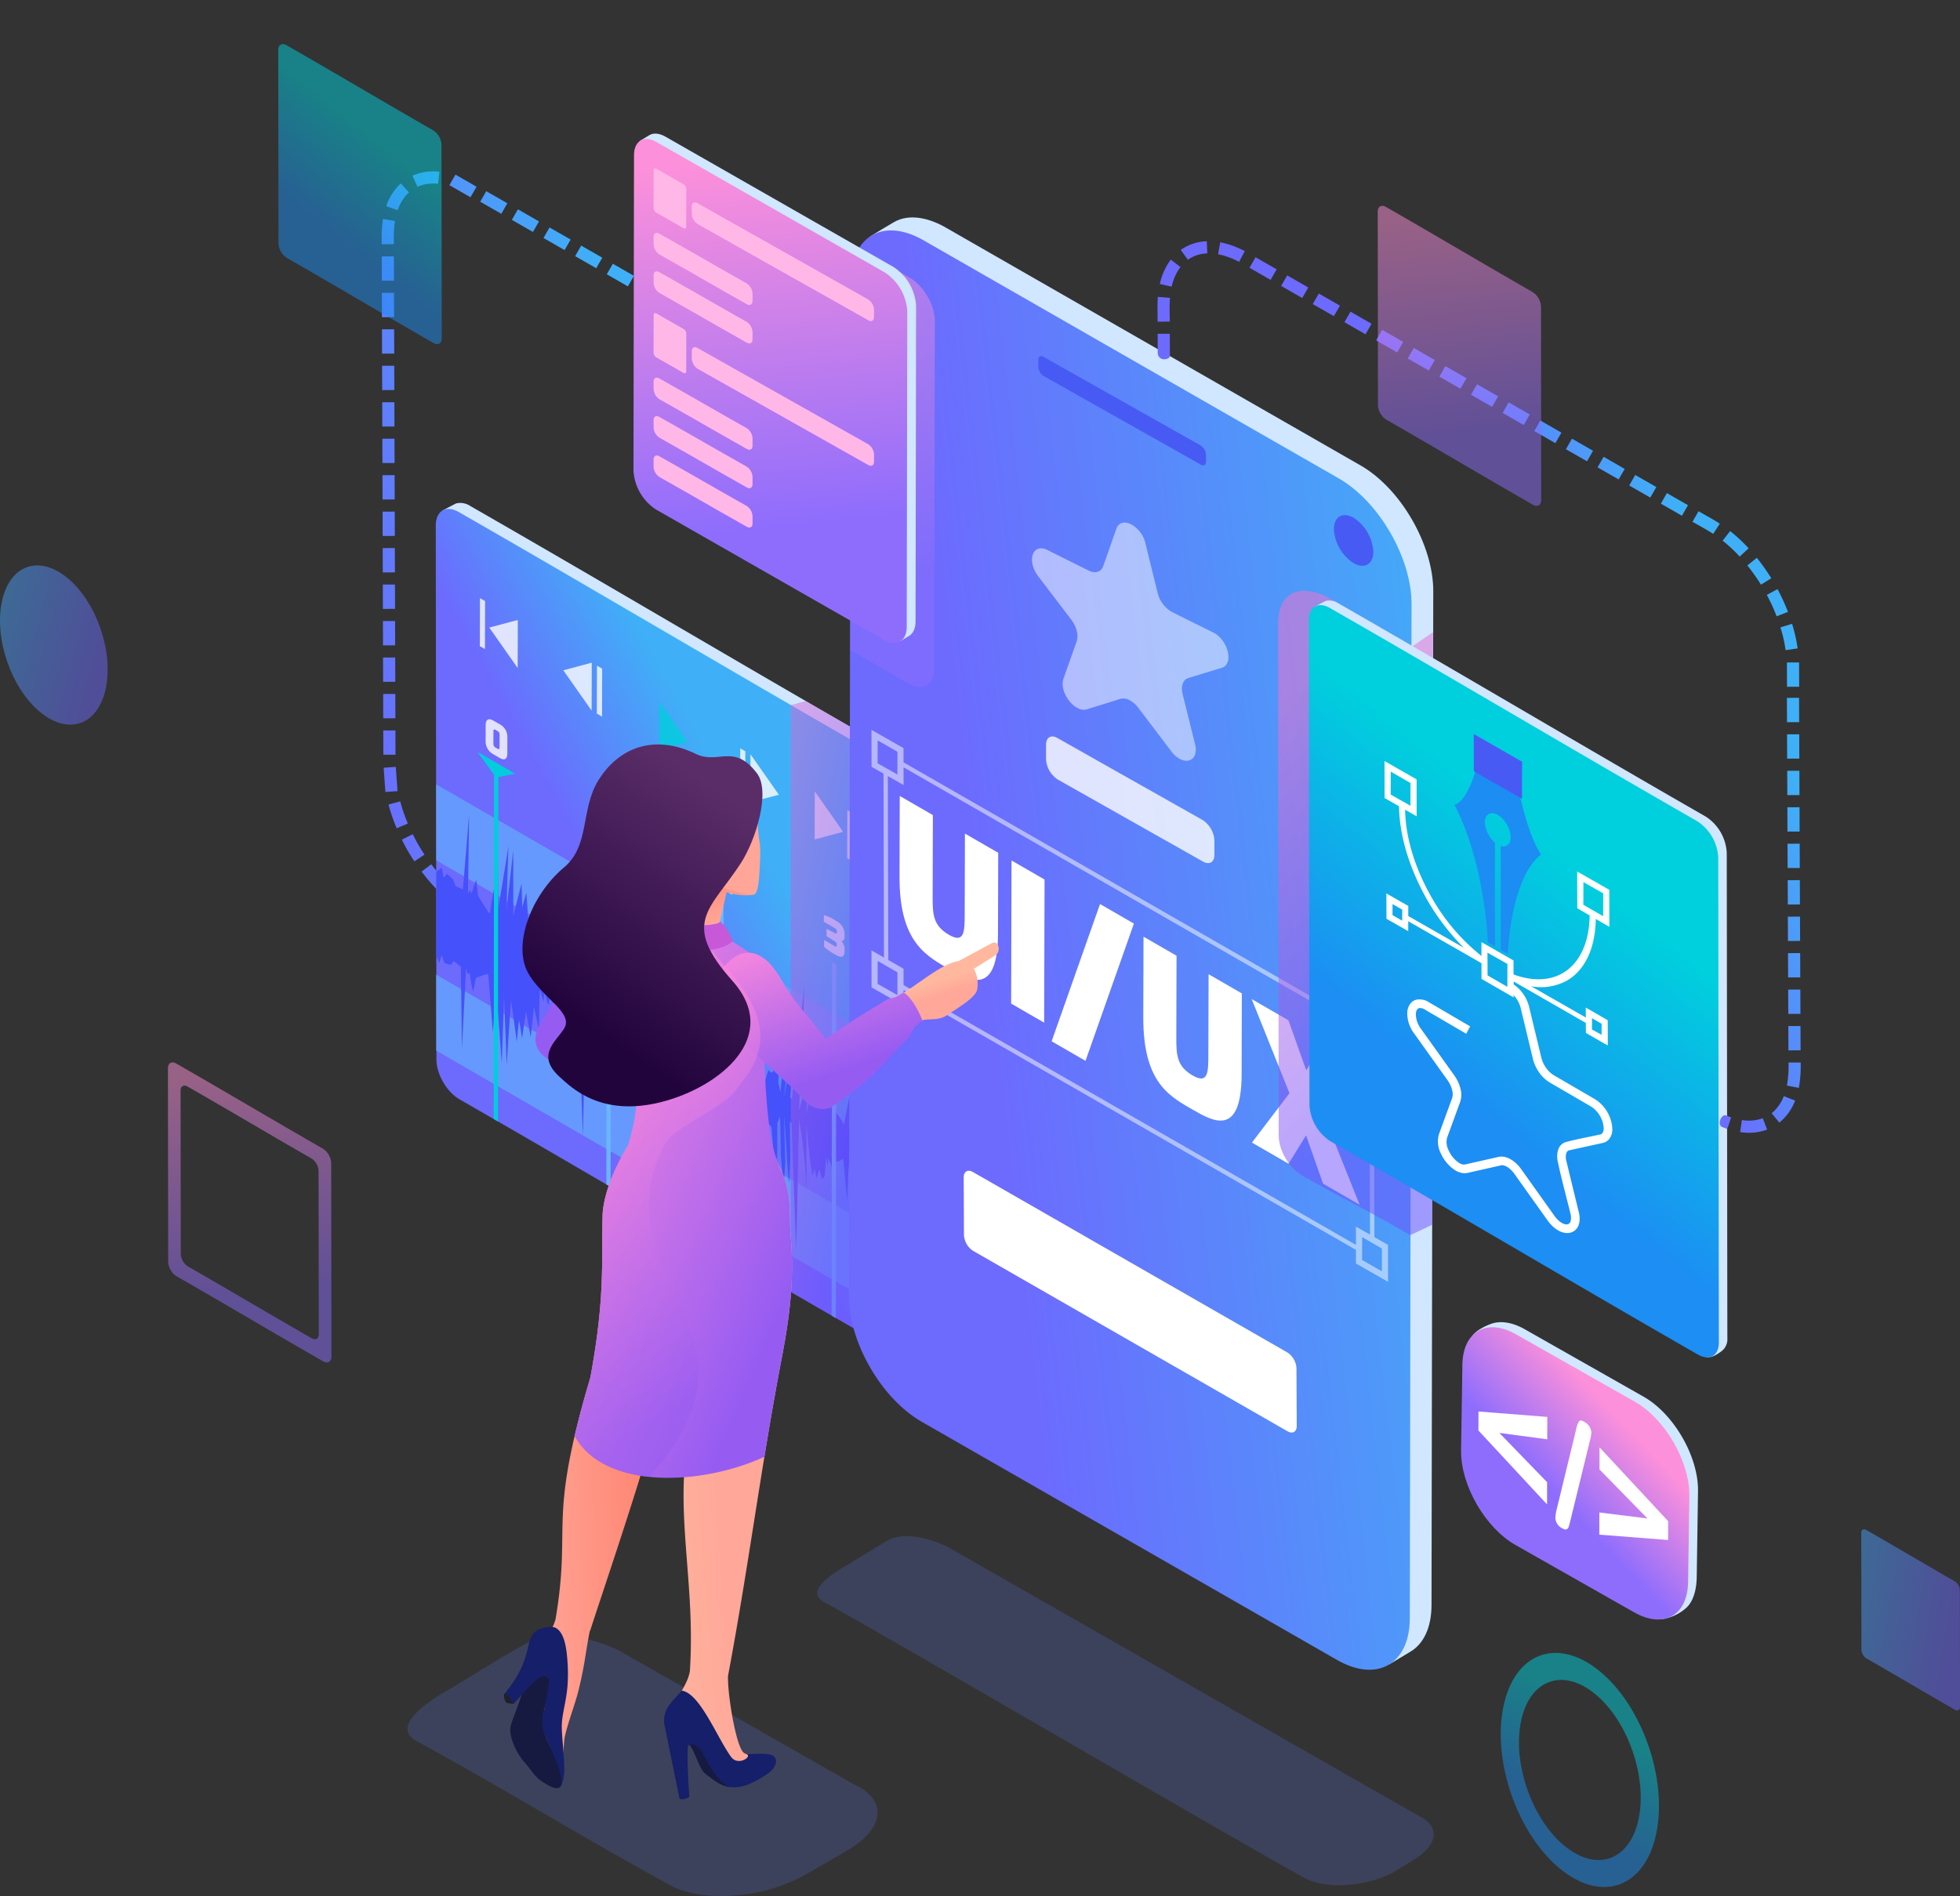 <svg xmlns="http://www.w3.org/2000/svg" xmlns:xlink="http://www.w3.org/1999/xlink" width="669.537" height="647.852" viewBox="0 0 669.537 647.852">
  <rect x="0" y="0" width="669.537" height="647.852" fill="#333333" stroke="none"/>
  <defs>
    <linearGradient id="linear-gradient" x1="-0.162" y1="0.676" x2="0.787" y2="0.205" gradientUnits="objectBoundingBox">
      <stop offset="0" stop-color="#6d6afe"/>
      <stop offset="1" stop-color="#3fb0f7"/>
    </linearGradient>
    <linearGradient id="linear-gradient-2" x1="0.455" y1="0.546" x2="0.654" y2="0.342" xlink:href="#linear-gradient"/>
    <linearGradient id="linear-gradient-3" x1="-0.119" y1="-0.24" x2="0.629" y2="0.689" gradientUnits="objectBoundingBox">
      <stop offset="0" stop-color="#fd70cb"/>
      <stop offset="1" stop-color="#6e4dfd"/>
    </linearGradient>
    <linearGradient id="linear-gradient-4" x1="0.249" y1="0.574" x2="1.129" y2="0.313" xlink:href="#linear-gradient"/>
    <linearGradient id="linear-gradient-5" x1="0.472" y1="0.045" x2="0.513" y2="0.769" gradientUnits="objectBoundingBox">
      <stop offset="0" stop-color="#fd90da"/>
      <stop offset="1" stop-color="#8e6dfd"/>
    </linearGradient>
    <linearGradient id="linear-gradient-6" x1="0.474" y1="0.042" x2="0.515" y2="0.765" xlink:href="#linear-gradient-5"/>
    <linearGradient id="linear-gradient-7" x1="0.66" y1="0.295" x2="0.434" y2="0.584" xlink:href="#linear-gradient-5"/>
    <linearGradient id="linear-gradient-8" x1="0.412" y1="0.088" x2="0.587" y2="0.799" xlink:href="#linear-gradient-3"/>
    <linearGradient id="linear-gradient-9" x1="0.424" y1="0.675" x2="0.578" y2="0.322" gradientUnits="objectBoundingBox">
      <stop offset="0" stop-color="#1c8ef4"/>
      <stop offset="1" stop-color="#00cfdd"/>
    </linearGradient>
    <linearGradient id="linear-gradient-10" x1="0.557" y1="0.466" x2="0.821" y2="0.31" xlink:href="#linear-gradient"/>
    <linearGradient id="linear-gradient-11" x1="0.468" y1="0.493" x2="-0.068" y2="0.569" gradientUnits="objectBoundingBox">
      <stop offset="0" stop-color="#ff8a78"/>
      <stop offset="1" stop-color="#ffa799"/>
    </linearGradient>
    <linearGradient id="linear-gradient-12" x1="-0.149" y1="0.728" x2="0.476" y2="0.494" gradientUnits="objectBoundingBox">
      <stop offset="0" stop-color="#ffb89e"/>
      <stop offset="0.995" stop-color="#ffa799"/>
    </linearGradient>
    <linearGradient id="linear-gradient-13" x1="0.751" y1="0.853" x2="0.05" y2="0.036" gradientUnits="objectBoundingBox">
      <stop offset="0" stop-color="#965cf2"/>
      <stop offset="1" stop-color="#ff8adc"/>
    </linearGradient>
    <linearGradient id="linear-gradient-14" x1="0.288" y1="0.763" x2="0.809" y2="0.475" xlink:href="#linear-gradient-13"/>
    <linearGradient id="linear-gradient-15" x1="0.512" y1="0.43" x2="0.577" y2="0.616" xlink:href="#linear-gradient-12"/>
    <linearGradient id="linear-gradient-16" x1="0.667" y1="0.736" x2="0.297" y2="-0.094" xlink:href="#linear-gradient-13"/>
    <linearGradient id="linear-gradient-17" x1="0.57" y1="0.86" x2="0.422" y2="0.257" xlink:href="#linear-gradient-13"/>
    <linearGradient id="linear-gradient-18" x1="0.505" y1="0.464" x2="0.611" y2="0.799" xlink:href="#linear-gradient-11"/>
    <linearGradient id="linear-gradient-19" x1="0.732" y1="0.132" x2="0.397" y2="0.819" gradientUnits="objectBoundingBox">
      <stop offset="0" stop-color="#5a2d68"/>
      <stop offset="1" stop-color="#22043d"/>
    </linearGradient>
    <linearGradient id="linear-gradient-21" x1="0.896" y1="0.617" x2="-0.347" y2="0.249" xlink:href="#linear-gradient"/>
    <linearGradient id="linear-gradient-22" x1="0.474" y1="0.042" x2="0.515" y2="0.765" xlink:href="#linear-gradient-5"/>
    <linearGradient id="linear-gradient-24" x1="0.474" y1="0.042" x2="0.515" y2="0.765" xlink:href="#linear-gradient-5"/>
    <linearGradient id="linear-gradient-25" x1="0.856" y1="0.639" x2="-0.173" y2="0.237" xlink:href="#linear-gradient"/>
    <linearGradient id="linear-gradient-26" x1="0.422" y1="0.679" x2="0.58" y2="0.316" xlink:href="#linear-gradient-9"/>
  </defs>
  <g id="Group_2505" data-name="Group 2505" transform="translate(-4189.555 -973.596)">
    <g id="Group_2502" data-name="Group 2502" transform="translate(4319.925 1019.256)">
      <path id="Path_11184" data-name="Path 11184" d="M5034.266,2271.182l-161.2-92.069c-5.983-2.734-14.774-5.312-20.642-1.737l-15.014,9.147c-3.021,1.841-12.953,7.947-6.31,11.559,19.543,10.627,144.418,83.589,164.263,94.385,3.753,2.042,9.245,2.78,15.009,2.3,5.738-.477,11.7-2.03,16.254-4.841l6-3.7c4.241-2.615,6.588-5.47,6.813-8.211C5039.658,2275.34,5037.938,2272.859,5034.266,2271.182Z" transform="translate(-4680.073 -1696.416)" fill="#5f7ffb" fill-rule="evenodd" opacity="0.2"/>
      <g id="Group_2494" data-name="Group 2494" transform="translate(0)">
        <path id="Path_11185" data-name="Path 11185" d="M4510.516,1356.42a46.416,46.416,0,0,0,7.055,5.06l2.077-3.6a41.9,41.9,0,0,1-6.423-4.611l-2.708,3.149Zm-16.975-36.949-4.144.3-.591-8.286,4.144-.3.591,8.285Zm27-206.516-2.066,3.6-7.206-4.132,2.067-3.6,7.206,4.133ZM4589.1,1151.9l-.39-.224-2.066,3.6.389.224,2.067-3.6Zm-3.993-2.291-2.066,3.6-7.207-4.133,2.066-3.6,7.207,4.133Zm-10.809-6.2-2.066,3.6-7.207-4.133,2.067-3.6,7.206,4.134Zm-10.81-6.2-2.066,3.6-7.206-4.133,2.066-3.6,7.206,4.133Zm-10.809-6.2-2.066,3.6-7.206-4.133,2.066-3.6,7.206,4.133Zm-10.808-6.2-2.067,3.6-7.206-4.133,2.066-3.6,7.206,4.133Zm-10.808-6.2-2.066,3.6-7.207-4.133,2.067-3.6,7.206,4.133Zm-23.2-10.768-.1-.011a17.493,17.493,0,0,0-9.122,1.363l1.738,3.773a13.454,13.454,0,0,1,7.024-1l.458-4.128Zm-13.2,3.982a18.78,18.78,0,0,0-4.978,7.789l3.923,1.364.151-.411a14.4,14.4,0,0,1,3.7-5.671l-2.8-3.071Zm-6.084,12.153a35.709,35.709,0,0,0-.452,5.6l.01,3.027,4.153-.013-.01-3.015a31.554,31.554,0,0,1,.4-4.923l-4.1-.679Zm-.428,12.783,4.153-.012.028,8.307-4.153.013-.027-8.307Zm.041,12.461,4.153-.013.027,8.307-4.153.013-.027-8.307Zm.041,12.46,4.153-.013.027,8.307-4.153.013-.027-8.307Zm.041,12.461,4.153-.013.027,8.307-4.153.013-.027-8.307Zm.041,12.46,4.153-.013.027,8.307-4.153.013-.027-8.307Zm.041,12.461,4.153-.013.028,8.307-4.153.013-.028-8.307Zm.041,12.46,4.153-.013.027,8.307-4.153.014-.028-8.307Zm.041,12.46,4.153-.013.027,8.307-4.153.013-.027-8.307Zm.041,12.461,4.153-.013.027,8.307-4.153.013-.027-8.307Zm.04,12.46,4.153-.013.027,8.307-4.153.013-.026-8.307Zm.04,12.461,4.153-.013.026,8.307-4.152.013-.027-8.307Zm.039,12.461,4.153-.013.027,8.307-4.153.013-.027-8.307Zm.04,12.46,4.152-.013.027,8.307-4.153.013-.027-8.307Zm.04,12.461,4.153-.013.026,8.307-4.153.013-.027-8.306Zm.041,12.753v0Zm1.739,12.556a62.472,62.472,0,0,0,2.793,8.114l3.825-1.621a54.548,54.548,0,0,1-2.61-7.584l-4.008,1.091Zm4.576,12a57.865,57.865,0,0,0,4.267,7.42l3.461-2.3a59.4,59.4,0,0,1-4.009-6.973l-3.719,1.849Zm6.732,10.918a63.72,63.72,0,0,0,5.6,6.5l2.95-2.923a59.757,59.757,0,0,1-5.238-6.076Z" transform="translate(-4488.12 -1094.816)" fill-rule="evenodd" fill="url(#linear-gradient)"/>
        <g id="Group_2493" data-name="Group 2493" transform="translate(18.49)">
          <g id="Group_2472" data-name="Group 2472" transform="translate(0 126.163)">
            <g id="Group_2471" data-name="Group 2471">
              <g id="Group_2464" data-name="Group 2464">
                <path id="Path_11186" data-name="Path 11186" d="M4535.833,1369.677c1.51-.8,3.034-1.575,4.54-2.372a6.126,6.126,0,0,1,4.914.869c46.109,26.446,92.124,53.823,138.237,80.272,4.346,2.511,7.866,8.606,7.852,13.6l.227,182.533c-.007,2.27-.743,3.925-1.951,4.82-1.442,1.066-3.613,2.547-5.435,2.757a3.274,3.274,0,0,1-2.066-.393c-46.113-26.448-91.273-56.175-137.378-82.618-4.352-2.513-7.866-8.607-7.853-13.6Z" transform="translate(-4533.489 -1367.095)" fill="#d0e7ff" fill-rule="evenodd"/>
                <path id="Path_11187" data-name="Path 11187" d="M4530.465,1377.433c.014-5,3.553-7.019,7.9-4.505,46.11,26.446,92.124,53.823,138.238,80.272,4.346,2.511,7.866,8.606,7.852,13.6l.227,182.533c-.014,4.994-3.558,7.013-7.905,4.5-46.111-26.449-92.133-53.828-138.237-80.273-4.353-2.513-7.868-8.606-7.854-13.6Z" transform="translate(-4530.465 -1369.772)" fill-rule="evenodd" fill="url(#linear-gradient-2)"/>
              </g>
              <g id="Group_2470" data-name="Group 2470" transform="translate(0.098 32.554)">
                <g id="Group_2465" data-name="Group 2465" transform="translate(0.04 63.627)">
                  <path id="Path_11188" data-name="Path 11188" d="M4530.78,1587.362l153.931,88.873.024,26.05-153.923-88.971Z" transform="translate(-4530.78 -1587.362)" fill="#6699fd" fill-rule="evenodd"/>
                  <path id="Path_11189" data-name="Path 11189" d="M4530.78,1736.306l153.931,88.872.024,26.05-153.923-88.971Z" transform="translate(-4530.78 -1671.269)" fill="#6699fd" fill-rule="evenodd"/>
                </g>
                <g id="Group_2466" data-name="Group 2466" transform="translate(16.917 41.39)">
                  <path id="Path_11190" data-name="Path 11190" d="M4753,1645.993a6.238,6.238,0,0,0-3.109-5.579,19.5,19.5,0,0,0-4.165-1.926l-.006,2.272,3.08,1.779c1.082.625,1.542,1.007,1.538,1.965,0,1.169-3.4,2.369-4.509,2.594l-.006,2.63,7.156,4.131.008-2.727-2.869-1.656C4750.944,1649.073,4752.988,1648.142,4753,1645.993Z" transform="translate(-4668.739 -1593.927)" fill="#fff" fill-rule="evenodd" opacity="0.8"/>
                  <path id="Path_11191" data-name="Path 11191" d="M4841.155,1696.846v-.6a5.18,5.18,0,0,0-2.571-4.406q-.535-.318-1.062-.625a12.548,12.548,0,0,0-3.455-1.551l-.006,2.293,3.166,1.829c.726.422,1.285.744,1.285,1.557v.143c0,.718-.334.525-1.293.02l-2.226-1.144-.006,2.513,2.225,1.4c.893.541,1.268.805,1.264,1.521v.144c0,.74-.292.574-1.333-.029l-2.993-1.728-.007,2.34a19.685,19.685,0,0,0,3.858,2.663c.149.085.3.169.447.257,1.642.949,2.688.473,2.691-1.418l0-.476a4.054,4.054,0,0,0-1.14-3.075C4840.835,1698.628,4841.151,1698.018,4841.155,1696.846Z" transform="translate(-4718.508 -1622.759)" fill="#fff" fill-rule="evenodd" opacity="0.8"/>
                  <path id="Path_11192" data-name="Path 11192" d="M4574.2,1545.985c0,.833-.315.726-.751.475l-.582-.335a1.423,1.423,0,0,1-.768-1.379l.011-4.184c0-.193-.018-.919.668-.525l.79.456a1.305,1.305,0,0,1,.643,1.285l-.012,4.206Zm.147-7.8-2.227-1.283c-1.726-1-2.667-.391-2.672,1.666l-.016,5.307a5.014,5.014,0,0,0,2.633,4.513l2.248,1.3c1.623.935,2.541.32,2.546-1.522l.017-5.474A4.846,4.846,0,0,0,4574.344,1538.19Z" transform="translate(-4569.43 -1536.436)" fill="#fff" fill-rule="evenodd" opacity="0.8"/>
                  <path id="Path_11193" data-name="Path 11193" d="M4662.688,1590.81l-1.647.343-.007,1.935,1.6.613-.024,8.583,2.664,1.538.03-11.5Z" transform="translate(-4621.035 -1567.067)" fill="#fff" fill-rule="evenodd" opacity="0.8"/>
                </g>
                <g id="Group_2467" data-name="Group 2467" transform="translate(14.956)">
                  <path id="Path_11194" data-name="Path 11194" d="M4639.9,1508.521l.047-16.38-9.727,2.606Z" transform="translate(-4601.715 -1470.093)" fill="#fff" fill-rule="evenodd" opacity="0.8"/>
                  <path id="Path_11195" data-name="Path 11195" d="M4656.509,1494.489l-.047,16.378,1.779,1.029.045-16.379Z" transform="translate(-4616.499 -1471.416)" fill="#fff" fill-rule="evenodd" opacity="0.8"/>
                  <path id="Path_11196" data-name="Path 11196" d="M4572.308,1461.335l9.711,13.826.047-16.412Z" transform="translate(-4569.091 -1451.282)" fill="#fff" fill-rule="evenodd" opacity="0.8"/>
                  <path id="Path_11197" data-name="Path 11197" d="M4564.94,1458.065l1.75.973.045-16.38-1.75-1.01Z" transform="translate(-4564.94 -1441.648)" fill="#fff" fill-rule="evenodd" opacity="0.8"/>
                  <path id="Path_11198" data-name="Path 11198" d="M4776.6,1563.825l-.048,16.38,9.758-2.549Z" transform="translate(-4684.151 -1510.476)" fill="#fff" fill-rule="evenodd" opacity="0.8"/>
                  <path id="Path_11199" data-name="Path 11199" d="M4768.544,1575.588l1.749,1.006.045-16.38-1.746-1Z" transform="translate(-4679.64 -1507.875)" fill="#fff" fill-rule="evenodd" opacity="0.8"/>
                  <path id="Path_11200" data-name="Path 11200" d="M4705.3,1522.658l-.047,16.418,9.728-2.605Z" transform="translate(-4643.987 -1487.285)" fill="#00cedc" fill-rule="evenodd" opacity="0.8"/>
                  <path id="Path_11201" data-name="Path 11201" d="M4826.865,1609.288l9.728-2.605-9.68-13.812Z" transform="translate(-4712.495 -1526.839)" fill="#fff" fill-rule="evenodd" opacity="0.8"/>
                  <path id="Path_11202" data-name="Path 11202" d="M4852.382,1607.585l-.046,16.379,1.779,1.063.047-16.418Z" transform="translate(-4726.843 -1535.128)" fill="#fff" fill-rule="evenodd" opacity="0.8"/>
                </g>
                <path id="Path_11203" data-name="Path 11203" d="M4530.764,1630.19l1.885-1.34.627,3.413,1.178-1.342,2.12,2.011.784,2.245,2.513,1.014,2.12-25.78-.393,27.376.628-1.375.628,1.215.864-2.853.707-1.763.628,5.533,1.885,2.939s1.962,3.336,2.119,2.875,2.749-16.557,2.749-16.557l.156,15,3.454-21.3-.707,22.176,2.355-20.82v22.454l2.827-11.058.236,8.1,1.413-5.019.707,10.091,2.12-6.311.393,11.015,2.2-5.521-.47,7.823-.158,5.565,1.413-2.663.314,4.023s1.257-4.086,1.414-2.82.549,4.744.549,4.744,1.414-5.1,1.492-4.386,1.3,1.17,1.413.556c1-5.652,1.841-11.034,3.063-16.225l-1.256,20.023.747,3.184,1.138-12.337,1.57-8.385v8.165l-1.257,12.643c-.529,5.341,1.479-9.459,2.356-14.776,0,0,.628-3.731.628-2.16s-.157,7.842-.157,7.842l-.943,11.045.589.251,4.28-38.539-1.885,42.6a101.386,101.386,0,0,0,3.926-19.2l-.942,14.35-.472,6.1,1.884-9.622,1.256-4.164.471,3.012.943-2.142.628,3.805,1.256-1.965.708,2,.078,6.756.628-2.474.158,2.835,1.255-1.495.158,1.894,1.805,2.307,1.649,2.847,2.2-11.8-.313,12.228,3.272-20.751-.446,20.607c3.2-11.921,5.149-48.99,4.554-36.469l-1.28,26.865.337-.384.628,3.413,1.178-1.343,2.12,2.011.785,2.246,2.513,1.013,2.12-25.78-.394,27.376.628-1.376.628,1.216.863-2.854.707-1.764.628,5.533,1.885,2.94s1.961,3.336,2.119,2.875,2.749-16.558,2.749-16.558l.157,15,3.455-21.3-.708,22.175,2.356-20.82v22.454l2.827-11.057.235,8.1,1.413-5.018.707,10.091,2.12-6.311.393,11.015,2.2-5.521-.471,7.822-.157,5.565,1.413-2.663.314,4.023s1.257-4.086,1.414-2.82.549,4.743.549,4.743,1.414-5.1,1.492-4.385,1.3,1.17,1.413.555c1-5.652,1.841-11.035,3.063-16.225l-1.256,20.024.746,3.184,1.137-12.336,1.571-8.385v8.165l-1.256,12.643c-.53,5.34,1.478-9.459,2.355-14.776,0,0,.627-3.731.627-2.16s-.157,7.842-.157,7.842l-.942,11.046.588.25,4.28-38.539-1.885,42.6a101.432,101.432,0,0,0,3.927-19.2l-.942,14.35-.472,6.1,1.885-9.622,1.256-4.164.471,3.011.942-2.142.627,3.806,1.257-1.965.706,2,.079,6.756.627-2.475.157,2.836,1.256-1.494.158,1.894,1.806,2.306,1.648,2.847,2.2-11.8-.314,12.229,3.272-20.752-.446,20.607c2.228-11.978,4.278-49.537,4.553-36.468l.846,40.2,2.6-1.416.47,3.653,1.671-.949-.043,28.048-1.8-3.705-1.968-.066-1.98-2.54-2.813,31.623c-1.163,13.073.317-26.055-1.97-41.718l-.929,21.054-1.776-24.545-.5,12.552-1.333-14.359-1.771.884-1.886.158-.276,1.7-1.107-2.975-.338,2.638-.439-3.208-.521,6.637-.812,1.159-1.077-3.446-.854,3.047-.764-3.249-.651,2.442-.932-5.636-1.176-11.815.051,6.629-.041,15.41a177.591,177.591,0,0,0-2.5-23.77l-1,44.659-1.57-43.455-.582-.447.178,12.118s-.263,6.432-.367,8-.46-2.9-.46-2.9c-.491-6.334-1.446-23.454-1.29-17.507l.374,14.081-.538,8.133-.956-10.212-.279-13.635-.926,2.287-.114,21.431c-.831-6.616-1.28-12.968-1.872-19.788-.064-.741-1.271-1.735-1.393-1.118s-1.144-6.136-1.144-6.136-.606,3-.84,4.074-1.172-4.484-1.172-4.484l-.567,3.636-1.181-4.326-.217,5.728-.062,8.349-1.749-8.1-1.1,10.505-1.62-8.8-1.343,9.214-1.027-6.672-.759,7.789-1.986-14.361-1.48,22.365-.89-23.528-.782,22.925-1.914-25.311-1.14,14.76s-1.428-19.1-1.549-19.748-2.225.353-2.225.353l-2,.7-.967,4.768-.563-2.594-.641-3.864-.683.466-.513-2.114-1.426,27.734-.336-28.189-2.48-1.966-.9,1.306-2.17-.507-1.042-2.733-.829,2.657-.442-1.16-.708,36.96c-.252,13.178.318-26.055-1.968-41.717l-.93,21.053-1.775-24.545-.5,12.553-1.333-14.359-1.771.883-1.886.159-.277,1.7-1.107-2.976-.338,2.639-.439-3.208-.521,6.636-.811,1.159-1.077-3.445-.854,3.047-.763-3.249-.651,2.442-.932-5.636-1.175-11.815.051,6.63-.041,15.409a177.682,177.682,0,0,0-2.505-23.77l-1,44.659-1.57-43.454-.581-.447.177,12.117s-.263,6.432-.367,8-.461-2.9-.461-2.9c-.491-6.334-1.444-23.454-1.288-17.507l.373,14.081-.538,8.133-.956-10.212-.28-13.635-.926,2.287-.113,21.432c-.831-6.617-1.28-12.969-1.872-19.788-.064-.741-1.272-1.736-1.394-1.119s-1.143-6.135-1.143-6.135-.606,3-.841,4.074-1.171-4.483-1.171-4.483l-.567,3.635-1.181-4.325-.217,5.728-.063,8.349-1.747-8.1-1.1,10.506-1.62-8.8-1.344,9.214-1.026-6.672-.76,7.79-1.985-14.362-1.48,22.365-.89-23.528-.783,22.926-1.914-25.312-1.14,14.76s-1.427-19.1-1.549-19.748-2.224.354-2.224.354l-2,.7-.968,4.768-.562-2.594-.641-3.865-.684.466-.513-2.115-1.427,27.734-.336-28.189-2.479-1.966-.9,1.307-2.169-.507-1.042-2.732-.829,2.656-1.042-2.732Z" transform="translate(-4530.689 -1536.72)" fill="#4551fb" fill-rule="evenodd"/>
                <g id="Group_2469" data-name="Group 2469" transform="translate(14.114 52.529)">
                  <path id="Path_11204" data-name="Path 11204" d="M4563.012,1561.946l5.809,7.954.6.828.612-.126,5.853-1.219Z" transform="translate(-4563.012 -1561.946)" fill="#00cedc" fill-rule="evenodd"/>
                  <g id="Group_2468" data-name="Group 2468" transform="translate(5.589 5.182)">
                    <path id="Path_11205" data-name="Path 11205" d="M4741.01,1669.123c-.039,14.153-.079,68.211-.119,120.782l1.445.833c.042-52.572.082-106.63.116-120.782l-1.441-.833Zm-37.152,99.285c.041-52.535.082-106.524.12-120.667l-1.442-.832c-.039,14.142-.079,68.125-.119,120.658l1.441.841Zm-38.49-22.477c.04-52.455.081-106.292.119-120.411l-1.44-.831c-.041,14.119-.081,67.949-.121,120.4Z" transform="translate(-4625.451 -1602.473)" fill="#6bb6ff" fill-rule="evenodd"/>
                    <path id="Path_11206" data-name="Path 11206" d="M4575.932,1573.813c-.041,14.107-.081,67.862-.12,120.273l1.44.831c.04-52.411.08-106.164.122-120.271C4576.845,1574.341,4576.515,1574.151,4575.932,1573.813Z" transform="translate(-4575.812 -1573.813)" fill="#00cedc" fill-rule="evenodd"/>
                  </g>
                </g>
              </g>
            </g>
            <path id="Path_11207" data-name="Path 11207" d="M4813.3,1522.158q11.824,6.852,23.653,13.643c4.346,2.511,7.866,8.606,7.852,13.6l.227,182.533c-.007,2.27-.743,3.925-1.951,4.82-1.442,1.066-3.614,2.547-5.435,2.757l-.055.006a6.474,6.474,0,0,1-4.359-1q-12.524-7.185-25.043-14.449V1523.56Z" transform="translate(-4686.921 -1454.449)" fill-rule="evenodd" opacity="0.5" fill="url(#linear-gradient-3)" style="mix-blend-mode: multiply;isolation: isolate"/>
          </g>
          <g id="Group_2475" data-name="Group 2475" transform="translate(141.126 28.635)">
            <g id="Group_2473" data-name="Group 2473">
              <path id="Path_11208" data-name="Path 11208" d="M5060.494,1617.9c-.023,7.838-2.817,13.355-7.285,15.951l-7.09,4.263c-24.32-10.379-15.295-133.631-16.776-168.67l7.468-183.886c-6.279-10.972-30.436-20.547-24.8-42.954l-71.283-33.367c-3.164-2.152-86.348-50.326-71.417-59.36,2.5-1.51,4.97-3.032,7.436-4.465,5.513-3.262,12.539-1.246,17.7,1.73h0l141.84,81.357c13.922,8.022,24.842,27.431,24.8,42.952Z" transform="translate(-4861.471 -1143.743)" fill="#d0e7ff" fill-rule="evenodd"/>
              <path id="Path_11209" data-name="Path 11209" d="M4854.258,1171.552c.021-7.683,2.683-13.14,7-15.8,4.542-2.8,10.915-2.5,17.964,1.574l141.84,81.354c13.727,7.928,24.842,27.177,24.8,42.954l-.591,346.449c-.044,15.775-11.233,22.151-24.961,14.224l-141.838-81.355c-13.745-7.936-24.843-27.179-24.8-42.953Z" transform="translate(-4853.665 -1149.474)" fill-rule="evenodd" fill="url(#linear-gradient-4)"/>
            </g>
            <g id="Group_2474" data-name="Group 2474" transform="translate(64.69 47.397)">
              <path id="Path_11210" data-name="Path 11210" d="M5239.8,1393.084c3.717,2.146,6.739.422,6.752-3.849a14.789,14.789,0,0,0-6.709-11.619c-3.716-2.145-6.74-.423-6.752,3.848A14.789,14.789,0,0,0,5239.8,1393.084Z" transform="translate(-5132.102 -1322.372)" fill="#485af4" fill-rule="evenodd"/>
              <path id="Path_11211" data-name="Path 11211" d="M5001.814,1253.574c0-1.163.827-1.62,1.84-1.018,14.739,8.329,38.895,21.924,53.634,30.252a4.115,4.115,0,0,1,1.829,3.2v2.3c0,1.163-.828,1.62-1.84,1.018-14.74-8.328-38.895-21.924-53.634-30.252a4.118,4.118,0,0,1-1.83-3.2Z" transform="translate(-5001.813 -1252.29)" fill="#485af4" fill-rule="evenodd"/>
            </g>
          </g>
          <g id="Group_2481" data-name="Group 2481" transform="translate(67.536)">
            <path id="Path_11212" data-name="Path 11212" d="M4855.892,1165.772l19.155,11.028c4.714,2.723,8.531,9.333,8.516,14.752l-.2,118.979c-.016,5.417-4.153,7.607-8.869,4.885l-19.859-11.431Z" transform="translate(-4780.62 -1127.518)" fill-rule="evenodd" opacity="0.5" fill="url(#linear-gradient-5)" style="mix-blend-mode: multiply;isolation: isolate"/>
            <g id="Group_2480" data-name="Group 2480">
              <g id="Group_2476" data-name="Group 2476">
                <path id="Path_11213" data-name="Path 11213" d="M4784.22,1244.851c-.008,2.438-.87,4.153-2.259,4.961-1.009.615-2.014,1.237-3.023,1.853-7.311-3.115-4.7-42-5.143-52.533l2.324-57.2c-1.954-3.412-9.467-6.391-7.713-13.361l-22.172-10.378-55.7-34.128h0c-.08-.493-.78-3.191-.485-3.386s.651-.419,1.006-.635l.016-.014c.753-.456,1.5-.915,2.245-1.348,1.714-1.014,3.9-.387,5.505.538h0l77.867,44.507a17.023,17.023,0,0,1,7.714,13.36Z" transform="translate(-4687.863 -1078.165)" fill="#d0e7ff" fill-rule="evenodd"/>
                <path id="Path_11214" data-name="Path 11214" d="M4685.317,1087.871c.013-4.907,3.489-6.893,7.763-4.424l77.867,44.506a17.013,17.013,0,0,1,7.712,13.361l-.183,107.761c-.014,4.906-3.495,6.889-7.765,4.424l-77.866-44.507a17,17,0,0,1-7.713-13.36Z" transform="translate(-4685.133 -1080.542)" fill-rule="evenodd" fill="url(#linear-gradient-6)"/>
              </g>
              <g id="Group_2479" data-name="Group 2479" transform="translate(6.869 11.858)">
                <g id="Group_2477" data-name="Group 2477">
                  <path id="Path_11215" data-name="Path 11215" d="M4700.885,1105.978c0-.586.417-.824.928-.529l9.3,5.317a2.032,2.032,0,0,1,.92,1.6l-.022,12.874c0,.586-.417.823-.927.528l-9.3-5.317a2.03,2.03,0,0,1-.921-1.6Z" transform="translate(-4700.864 -1105.323)" fill="#ffb7e8" fill-rule="evenodd"/>
                  <path id="Path_11216" data-name="Path 11216" d="M4730.733,1133.4c0-1.264.9-1.761,2-1.106,16.015,9.048,42.259,23.821,58.273,32.869a4.474,4.474,0,0,1,1.988,3.476v2.5c0,1.264-.9,1.76-2,1.107-16.015-9.049-42.259-23.821-58.273-32.87a4.47,4.47,0,0,1-1.987-3.475Z" transform="translate(-4717.69 -1120.356)" fill="#ffb7e8" fill-rule="evenodd"/>
                </g>
                <path id="Path_11217" data-name="Path 11217" d="M4700.866,1157.225c0-1.264.9-1.761,2-1.106,16.015,9.048,13.8,7.923,29.814,16.971a4.472,4.472,0,0,1,1.987,3.476v2.5c0,1.264-.9,1.76-2,1.106-16.014-9.048-13.8-7.922-29.813-16.971a4.472,4.472,0,0,1-1.988-3.475Z" transform="translate(-4700.864 -1133.776)" fill="#ffb7e8" fill-rule="evenodd"/>
                <path id="Path_11218" data-name="Path 11218" d="M4700.866,1187.342c0-1.264.9-1.761,2-1.106,16.015,9.048,13.8,7.923,29.814,16.971a4.472,4.472,0,0,1,1.987,3.476v2.5c0,1.264-.9,1.76-2,1.106-16.014-9.049-13.8-7.923-29.813-16.971a4.47,4.47,0,0,1-1.988-3.475Z" transform="translate(-4700.864 -1150.742)" fill="#ffb7e8" fill-rule="evenodd"/>
                <g id="Group_2478" data-name="Group 2478" transform="translate(0 49.46)">
                  <path id="Path_11219" data-name="Path 11219" d="M4700.885,1219.248c0-.586.417-.824.928-.529l9.3,5.317a2.033,2.033,0,0,1,.92,1.6l-.022,12.874c0,.586-.417.823-.927.528l-9.3-5.317a2.029,2.029,0,0,1-.921-1.6Z" transform="translate(-4700.864 -1218.593)" fill="#ffb7e8" fill-rule="evenodd"/>
                  <path id="Path_11220" data-name="Path 11220" d="M4730.733,1246.674c0-1.264.9-1.761,2-1.106,16.015,9.048,42.259,23.821,58.273,32.868a4.476,4.476,0,0,1,1.988,3.476v2.5c0,1.264-.9,1.76-2,1.106-16.015-9.049-42.259-23.821-58.273-32.869a4.471,4.471,0,0,1-1.987-3.475Z" transform="translate(-4717.69 -1233.626)" fill="#ffb7e8" fill-rule="evenodd"/>
                </g>
                <path id="Path_11221" data-name="Path 11221" d="M4700.866,1270.5c0-1.264.9-1.761,2-1.106,16.015,9.048,13.8,7.923,29.814,16.971a4.471,4.471,0,0,1,1.987,3.475v2.5c0,1.264-.9,1.76-2,1.106-16.014-9.049-13.8-7.923-29.813-16.971a4.472,4.472,0,0,1-1.988-3.475Z" transform="translate(-4700.864 -1197.587)" fill="#ffb7e8" fill-rule="evenodd"/>
                <path id="Path_11222" data-name="Path 11222" d="M4700.866,1300.613c0-1.264.9-1.761,2-1.106,16.015,9.048,13.8,7.923,29.814,16.971a4.472,4.472,0,0,1,1.987,3.476v2.5c0,1.264-.9,1.76-2,1.106-16.014-9.049-13.8-7.923-29.813-16.971a4.471,4.471,0,0,1-1.988-3.475Z" transform="translate(-4700.864 -1214.553)" fill="#ffb7e8" fill-rule="evenodd"/>
                <path id="Path_11223" data-name="Path 11223" d="M4700.866,1331.4c0-1.264.9-1.761,2-1.106,16.015,9.048,13.8,7.923,29.814,16.97a4.473,4.473,0,0,1,1.987,3.476v2.5c0,1.264-.9,1.759-2,1.106-16.014-9.049-13.8-7.923-29.813-16.971a4.471,4.471,0,0,1-1.988-3.475Z" transform="translate(-4700.864 -1231.899)" fill="#ffb7e8" fill-rule="evenodd"/>
              </g>
            </g>
          </g>
          <g id="Group_2483" data-name="Group 2483" transform="translate(350.242 406.115)">
            <path id="Path_11224" data-name="Path 11224" d="M5339.783,2021.346c.012-4.094-.942-6.646.828-8.869,1.351-1.7,4.492-3.149,6.134-3.716,3.18-1.1,7.217-.532,11.606,2l40.534,23.007c10.211,5.9,18.48,20.218,18.447,31.955l-.439,29.24c-.009,3.638-.771,8.3-3.562,10.852a15.878,15.878,0,0,1-8.064,3.853c-2.659.216-3.687-2.242-6.944-4.122l-40.532-23.007c-10.225-5.9-18.482-20.219-18.449-31.955Z" transform="translate(-5336.385 -2008.226)" fill="#d0e7ff" fill-rule="evenodd"/>
            <path id="Path_11225" data-name="Path 11225" d="M5333.012,2025.326c.032-11.737,8.345-16.487,18.568-10.582l40.533,23.007c10.212,5.9,18.48,20.218,18.447,31.955l-.439,29.239c-.033,11.736-8.357,16.48-18.57,10.583l-40.532-23.006c-10.225-5.9-18.481-20.22-18.449-31.955Z" transform="translate(-5332.569 -2010.468)" fill-rule="evenodd" fill="url(#linear-gradient-7)"/>
            <g id="Group_2482" data-name="Group 2482" transform="translate(5.932 30.515)">
              <path id="Path_11226" data-name="Path 11226" d="M5440.8,2106.185l23.433,25.221-.018,6.425-23.5-1.821.021-7.581,16.42,2.049-16.379-16.746Z" transform="translate(-5399.423 -2093.925)" fill="#fff" fill-rule="evenodd"/>
              <path id="Path_11227" data-name="Path 11227" d="M5418,2087.313a3.934,3.934,0,0,1,.624,2.134,13.012,13.012,0,0,1-.515,2.731l-6.629,27.14c-.211.907-.42,1.6-.57,2.094a1.425,1.425,0,0,1-.774.948c-.321.15-.8.047-1.45-.329a4.193,4.193,0,0,1-2.36-3.742,17.839,17.839,0,0,1,.478-2.828l6.6-27.157a8.615,8.615,0,0,1,.987-2.8c.3-.443.924-.387,1.806.124A4.855,4.855,0,0,1,5418,2087.313Z" transform="translate(-5380.05 -2082.104)" fill="#fff" fill-rule="evenodd"/>
              <path id="Path_11228" data-name="Path 11228" d="M5346.154,2084.608l.018-6.5,23.509,1.858-.022,7.646-16.363-2.19,16.322,16.855-.022,7.58Z" transform="translate(-5346.154 -2078.109)" fill="#fff" fill-rule="evenodd"/>
            </g>
          </g>
          <g id="Group_2487" data-name="Group 2487" transform="translate(148.834 132.911)">
            <g id="Group_2484" data-name="Group 2484" transform="translate(54.83)">
              <path id="Path_11229" data-name="Path 11229" d="M5058.812,1420.1l-14.04-6.963a10.347,10.347,0,0,1-4.953-6.5l-4.181-17.034a10.043,10.043,0,0,0-4.932-6.485c-2.094-1.042-4.2-.749-5.007,1.54l-4.458,12.716c-.71,2.067-2.739,2.688-5.006,1.559l-14.042-7.005c-5.087-2.553-7.264,3.61-3.174,8.969l11.294,14.826c1.82,2.381,2.565,5.4,1.831,7.432l-4.5,12.7c-1.237,3.475,1.641,8.487,4.911,10.115a4.122,4.122,0,0,0,3.076.379l11.425-3.566a4.18,4.18,0,0,1,3.088.412,9,9,0,0,1,3.064,2.647l11.272,14.862a8.948,8.948,0,0,0,3.057,2.671c3.266,1.625,6.213-.488,5.051-5.159l-4.24-17.042c-.668-2.735.126-4.983,1.975-5.539l11.462-3.505C5065.915,1430.869,5063.886,1422.629,5058.812,1420.1Z" transform="translate(-4996.883 -1382.55)" fill="#fff" fill-rule="evenodd" opacity="0.5"/>
              <path id="Path_11230" data-name="Path 11230" d="M5007.88,1552.679c.006-2.518,1.79-3.507,3.983-2.2l49.571,28.009a8.914,8.914,0,0,1,3.959,6.923v4.982c-.008,2.518-1.793,3.506-3.985,2.2l-49.572-28.01a8.907,8.907,0,0,1-3.958-6.923Z" transform="translate(-5003.077 -1476.827)" fill="#fff" fill-rule="evenodd" opacity="0.8"/>
            </g>
            <path id="Path_11231" data-name="Path 11231" d="M4943.466,1891.97c.006-1.992,1.417-2.8,3.153-1.8,22.838,13.1,84.554,48.539,107.392,61.639a6.91,6.91,0,0,1,3.132,5.425l.09,19.718c-.005,1.993-1.419,2.8-3.153,1.8-22.838-13.1-84.554-48.539-107.392-61.639a6.909,6.909,0,0,1-3.132-5.425Z" transform="translate(-4911.96 -1668.275)" fill="#fff" fill-rule="evenodd"/>
            <g id="Group_2486" data-name="Group 2486" transform="translate(0 70.802)">
              <g id="Group_2485" data-name="Group 2485" transform="translate(9.58 22.595)">
                <path id="Path_11232" data-name="Path 11232" d="M5206.087,1776.953l-12.511-7.223-6.173,10.005-6.072-17.075-12.55-7.245,12.9,32.152-12.821,16.874,12.511,7.222,5.973-9.688,5.8,16.488,12.511,7.223-12.643-31.574Z" transform="translate(-5048.471 -1685.999)" fill="#fff" fill-rule="evenodd"/>
                <path id="Path_11233" data-name="Path 11233" d="M5106.191,1746.952c-.017,6-.108,10.06-5.336,7.043-5.518-3.188-5.63-7.083-5.611-13.363l.078-27.569-11.28-6.513-.08,27.57c-.06,21.275,8.138,26.5,15.762,30.9l1.1.632c7.07,4.083,16.669,9.486,16.73-12.14l.076-27.569-11.361-6.559Z" transform="translate(-5000.689 -1658.471)" fill="#fff" fill-rule="evenodd"/>
                <path id="Path_11234" data-name="Path 11234" d="M5012.256,1727.918l11.575,6.685,16.532-46.9-11.575-6.684Z" transform="translate(-4960.293 -1644.089)" fill="#fff" fill-rule="evenodd"/>
                <path id="Path_11235" data-name="Path 11235" d="M4980.575,1695.837l11.282,6.515.138-48.9-11.281-6.513Z" transform="translate(-4942.446 -1624.888)" fill="#fff" fill-rule="evenodd"/>
                <path id="Path_11236" data-name="Path 11236" d="M4915.524,1636.87c-.017,6-.148,10.036-5.335,7.042-5.546-3.2-5.629-7.082-5.612-13.363l.078-27.57-11.32-6.536-.08,27.57c-.06,21.274,8.174,26.518,15.8,30.923l1.1.633c7.032,4.059,16.683,9.494,16.744-12.132l.077-27.569L4915.6,1609.3Z" transform="translate(-4893.255 -1596.444)" fill="#fff" fill-rule="evenodd"/>
              </g>
              <path id="Path_11237" data-name="Path 11237" d="M4873.412,1556.133l.021-7.828,6.758,3.9-.021,7.765-6.758-3.838Zm0,75.367.021-7.828,6.758,3.9-.021,7.765-6.758-3.838Zm165.495,19,.021-7.828,6.758,3.9-.021,7.765-6.758-3.837Zm0,75.367.021-7.828,6.758,3.9-.021,7.765-6.758-3.838Zm-156.629-168.352.009,6.061-5.382-3.068.162,62.845,5.2,2.972.009,5.589,154.543,88.781-.009-6.263,4.813,2.751-.161-62.842-4.633-2.64-.008-5.407-154.543-88.778Zm-6.854,2.149.163,62.842-4.271-2.441.02,12.636,10.952,6.242-.008-5.324,154.543,88.781.007,4.667,10.952,6.242-.02-12.619-4.657-2.662-.162-62.844,4.839,2.757-.02-12.619-10.952-6.259.007,5.522-154.543-88.778-.007-4.852-10.952-6.26.02,12.636Z" transform="translate(-4871.315 -1544.698)" fill="#fff" fill-rule="evenodd" opacity="0.5"/>
            </g>
          </g>
          <g id="Group_2492" data-name="Group 2492" transform="translate(287.728 156.218)">
            <path id="Path_11238" data-name="Path 11238" d="M5209.548,1440.008l25.571,15,7.223-4.972-.028,136.295-.292,66.214-7.472,3.549c-15.887-9.267-21.219-11.392-37.12-20.512-4.329-2.5-7.824-8.558-7.811-13.527l-.216-174.738C5189.386,1433.974,5199.994,1433.5,5209.548,1440.008Z" transform="translate(-5189.403 -1435.926)" fill-rule="evenodd" opacity="0.5" fill="url(#linear-gradient-8)" style="mix-blend-mode: multiply;isolation: isolate"/>
            <g id="Group_2491" data-name="Group 2491" transform="translate(10.525 3.298)">
              <g id="Group_2488" data-name="Group 2488">
                <path id="Path_11239" data-name="Path 11239" d="M5218.381,1445.52l3.5-1.851a5.56,5.56,0,0,1,4.462.79c41.871,24.015,83.654,48.874,125.529,72.893A15.735,15.735,0,0,1,5359,1529.7l.205,165.752a5.236,5.236,0,0,1-1.772,4.376c-1.318.975-4.034,3.088-6.187,1.843-41.873-24.016-82.882-51.01-124.748-75.023a15.723,15.723,0,0,1-7.131-12.351Z" transform="translate(-5216.253 -1443.479)" fill="#d0e7ff" fill-rule="evenodd"/>
                <path id="Path_11240" data-name="Path 11240" d="M5213.507,1452.171c.014-4.537,3.226-6.373,7.178-4.09,41.871,24.015,83.655,48.874,125.529,72.892a15.731,15.731,0,0,1,7.13,12.352l.205,165.752c-.013,4.535-3.23,6.368-7.178,4.089-41.872-24.017-83.663-48.88-125.528-72.892a15.718,15.718,0,0,1-7.131-12.351Z" transform="translate(-5213.507 -1445.518)" fill-rule="evenodd" fill="url(#linear-gradient-9)"/>
              </g>
              <g id="Group_2490" data-name="Group 2490" transform="translate(25.848 45.643)">
                <path id="Path_11241" data-name="Path 11241" d="M5310.6,1760.476l-14.042-8.217a2.936,2.936,0,0,0-2.025-.548,1.19,1.19,0,0,0-.712.5,2.749,2.749,0,0,0-.422,1.335,8.392,8.392,0,0,0,1.817,5.345l11.291,15.8a13.3,13.3,0,0,1,2.136,4.574,7.732,7.732,0,0,1-.086,4.426l-4.494,12.31a6.089,6.089,0,0,0,.587,4.426,9.837,9.837,0,0,0,3.6,4.237,3.79,3.79,0,0,0,1.115.456,2.138,2.138,0,0,0,.862.009l11.424-2.583a4.793,4.793,0,0,1,2.1.02,7.272,7.272,0,0,1,2.087.841,10.6,10.6,0,0,1,1.923,1.464,13.118,13.118,0,0,1,1.654,1.921l11.269,15.831a10.358,10.358,0,0,0,1.264,1.478,6.959,6.959,0,0,0,1.282.986,3.4,3.4,0,0,0,1.6.521,1.392,1.392,0,0,0,.9-.264,1.7,1.7,0,0,0,.567-.952,5.307,5.307,0,0,0-.106-2.527c-1.41-5.787-3.11-11.881-4.3-17.674a7.559,7.559,0,0,1,.162-4.223,3.9,3.9,0,0,1,2.784-2.542c3.646-.979,7.815-1.717,11.549-2.536a1.249,1.249,0,0,0,.662-.366,2.7,2.7,0,0,0,.5-1.9,8.462,8.462,0,0,0-.822-3.2,9.264,9.264,0,0,0-3.55-4.117l-14.041-8.174a11.956,11.956,0,0,1-3.582-3.371,13.581,13.581,0,0,1-2.14-4.575l-4.18-17.4a9.989,9.989,0,0,0-1.581-3.439,8.637,8.637,0,0,0-2.582-2.441l1.323-2.527a12.007,12.007,0,0,1,3.6,3.381,13.237,13.237,0,0,1,2.1,4.56l4.179,17.387a10.336,10.336,0,0,0,1.632,3.464,8.64,8.64,0,0,0,2.555,2.438l14.04,8.174a12.591,12.591,0,0,1,4.882,5.592,11.637,11.637,0,0,1,1.114,4.417,5.335,5.335,0,0,1-1.216,3.846,3.839,3.839,0,0,1-2.034,1.142l-11.525,2.53a1.368,1.368,0,0,0-.9.909,4.688,4.688,0,0,0-.059,2.567l4.281,17.6a8.2,8.2,0,0,1,.108,3.973,4.283,4.283,0,0,1-1.51,2.385,4.111,4.111,0,0,1-2.633.817,6.443,6.443,0,0,1-3.1-.951,10.185,10.185,0,0,1-1.9-1.458,13.678,13.678,0,0,1-1.664-1.946l-11.272-15.835a9.928,9.928,0,0,0-1.243-1.441,7.208,7.208,0,0,0-1.311-1,4.1,4.1,0,0,0-1.16-.478,1.908,1.908,0,0,0-.828-.019l-11.435,2.58a4.914,4.914,0,0,1-2.1,0,7.114,7.114,0,0,1-2.071-.825,13.265,13.265,0,0,1-4.927-5.7,9.014,9.014,0,0,1-.71-6.72l4.5-12.309a4.825,4.825,0,0,0,0-2.735,10.083,10.083,0,0,0-1.615-3.44l-11.29-15.8a11.52,11.52,0,0,1-2.414-7.457,5.43,5.43,0,0,1,.911-2.666,3.762,3.762,0,0,1,2.282-1.547,5.82,5.82,0,0,1,4.224.913l14.042,8.216Z" transform="translate(-5282.696 -1658.07)" fill="#fff" fill-rule="evenodd"/>
                <g id="Group_2489" data-name="Group 2489">
                  <path id="Path_11242" data-name="Path 11242" d="M5349.673,1583.982l-7.437-3.956-7.436-4.567c-.152.548-3.04,11-7.371,12.206,10.272,19.759,11.348,45.672,11.4,47.035l2.435,1.4-.026-35.531a9.974,9.974,0,0,1-3.448-6.925c.009-2.777,1.992-3.887,4.411-2.553a9.731,9.731,0,0,1,4.417,7.588c-.006,2.4-1.44,3.613-3.4,3.032l.009,35.524,2.417,1.31c.057-1.3,1.12-25.978,11.362-33.935C5352.695,1598.479,5349.824,1584.705,5349.673,1583.982Z" transform="translate(-5303.533 -1563.472)" fill="#1c8df3" fill-rule="evenodd"/>
                  <path id="Path_11243" data-name="Path 11243" d="M5342.522,1548.007l.019,12.7,16.447,9.432.037-12.671Z" transform="translate(-5312.035 -1548.007)" fill="#485af4" fill-rule="evenodd"/>
                  <path id="Path_11244" data-name="Path 11244" d="M5346.843,1662.675l-3.278-1.81.01-3.85,3.279,1.891-.011,3.77Zm-32.186-16.392-6.757-3.9-.033-7.777,6.813,3.87-.023,7.808Zm-35.928-22.6-3.3-1.9.012-3.77,3.3,1.905-.012,3.767Zm-3.93-43.1.021-7.828,6.758,3.9-.022,7.765-6.757-3.838Zm65.822,37.663.023-7.742,6.756,3.838-.021,7.807-6.759-3.9Zm.818,35.128.026,3.407-18.681-10.68a18.473,18.473,0,0,0,12.279-1.973c5.934-3.445,9.642-10.728,9.8-21.028l3.59,2.074,1.043.6-.02-12.639-10.971-6.27.038,12.584,4.231,2.444c-.138,9.637-3.625,16.455-9.209,19.7-4.448,2.6-10.282,2.855-16.788.469l-.022-4.8-10.953-6.26.006,4.725a68.691,68.691,0,0,1-16.839-19.672c-5.6-9.664-9.115-20.458-9.233-30.288l2.911,1.66,1.026.595-.02-12.619-10.952-6.26.02,12.636,4.926,2.8c.135,10.493,3.865,22,9.815,32.334a77.988,77.988,0,0,0,12.337,16.038l-18.993-10.861.01-3.45-7.49-4.262.03,8.659,6.392,3.63,1.044.6.008-3.387,25.02,14.339,0,5.356,9.87,5.7,1.1.637.034-5.442,24.633,14.158.028,3.411,6.39,3.689,1.1.572-.03-8.6Z" transform="translate(-5272.703 -1559.919)" fill="#fff" fill-rule="evenodd"/>
                </g>
              </g>
            </g>
          </g>
        </g>
        <path id="Path_11245" data-name="Path 11245" d="M5095.123,1194.027l4.153-.018.033,7.577c0,1.347-4.3,2.174-4.16-1.491l-.026-6.068Zm219.143,120.588-4.152.018-.036-8.307,4.152-.018.036,8.307Zm-26.524,150.33c.64.268,1.293.518,1.97.753l1.319-3.938a13.214,13.214,0,0,1-1.827-.713c-1.589-.348-2.863,2.974-1.462,3.9Zm6.352,1.833a18.2,18.2,0,0,0,9.229-.844l-1.482-3.882a14.081,14.081,0,0,1-7.136.617l-.611,4.109Zm13.391-3.222a18.016,18.016,0,0,0,5.4-7.531l-3.863-1.524a13.892,13.892,0,0,1-4.153,5.831l2.618,3.225Zm6.672-11.877a41.215,41.215,0,0,0,.611-8.676l-4.153.018a37.241,37.241,0,0,1-.535,7.863l4.077.8Zm.593-12.83-4.153.018-.036-8.307,4.153-.018.037,8.307Zm-.055-12.46-4.153.017-.036-8.307,4.153-.018.036,8.307Zm-.053-12.461-4.153.018-.037-8.307,4.153-.018.037,8.307Zm-.055-12.46-4.152.018-.037-8.307,4.153-.018.036,8.307Zm-.053-12.461-4.153.018-.036-8.307,4.153-.018.036,8.307Zm-.054-12.46-4.153.018-.036-8.307,4.153-.018.036,8.307Zm-.053-12.46-4.154.018-.036-8.307,4.153-.018.036,8.307Zm-.054-12.46-4.153.018-.035-8.307,4.153-.018.035,8.307Zm-.053-12.46-4.153.018-.035-8.307,4.153-.018.035,8.307Zm-.053-12.461-4.152.018-.036-8.306,4.152-.018.036,8.306Zm-.525-25.191a55.064,55.064,0,0,0-1.9-8.408l-3.969,1.226a48.6,48.6,0,0,1,1.756,7.782l4.11-.6Zm-3.3-12.47a67.832,67.832,0,0,0-3.568-7.779l-3.66,1.966a62.691,62.691,0,0,1,3.355,7.313l3.874-1.5Zm-5.7-11.49a69.994,69.994,0,0,0-4.934-6.991l-3.236,2.6a65.878,65.878,0,0,1,4.639,6.575l3.53-2.188ZM5297,1267.311a55.741,55.741,0,0,0-6.31-5.88l-2.574,3.26a52.213,52.213,0,0,1,5.831,5.436l3.053-2.816Zm-9.844-8.422c-2.346-1.51-4.861-2.86-7.266-4.24l-2.066,3.6c2.352,1.348,4.8,2.656,7.086,4.13l2.247-3.494Zm-10.87-6.306-2.066,3.6-7.207-4.134,2.066-3.6,7.207,4.134Zm-10.81-6.2-2.066,3.6-7.206-4.133,2.066-3.6,7.206,4.133Zm-10.809-6.2-2.066,3.6-7.207-4.133,2.067-3.6,7.206,4.133Zm-10.809-6.2-2.067,3.6-7.207-4.133,2.067-3.6,7.207,4.134Zm-10.81-6.2-2.066,3.6-7.207-4.134,2.067-3.6,7.206,4.133Zm-10.809-6.2-2.066,3.6-7.206-4.134,2.066-3.6,7.206,4.134Zm-10.809-6.2-2.067,3.6-7.205-4.133,2.066-3.6,7.206,4.133Zm-10.809-6.2-2.066,3.6-7.205-4.133,2.066-3.6,7.2,4.133Zm-10.808-6.2-2.066,3.6-7.206-4.133,2.067-3.6,7.205,4.133Zm-10.809-6.2-2.066,3.6-7.206-4.133,2.066-3.6,7.206,4.133Zm-10.809-6.2-2.066,3.6-7.205-4.133,2.066-3.6,7.205,4.133Zm-10.808-6.2-2.066,3.6-7.206-4.133,2.066-3.6,7.206,4.132Zm-10.809-6.2-2.066,3.6-7.206-4.133,2.067-3.6,7.205,4.133Zm-10.808-6.2-2.066,3.6-7.206-4.133,2.067-3.6,7.205,4.133Zm-10.888-6.217a30.34,30.34,0,0,0-8.376-3.015l-.744,4.087c.59.147,1.174.244,1.775.412a27.677,27.677,0,0,1,5.416,2.194l1.929-3.678Zm-12.961-3.366a16.6,16.6,0,0,0-6.586,1.582c-.491.237-.956.491-1.421.775-.308.191-.612.392-.906.6l2.439,3.362c.208-.152.428-.294.647-.43a12.19,12.19,0,0,1,5.987-1.743l-.161-4.15Zm-12.307,6.267-.246.329a21.717,21.717,0,0,0-3.508,8l4.051.916a17.4,17.4,0,0,1,3-6.706l.005-.009-3.3-2.526ZM5095.2,1181.4c-.222,2.788-.1,5.723-.09,8.475l4.153-.018c-.011-2.619-.133-5.465.079-8.133Z" transform="translate(-4830.038 -1125.622)" fill-rule="evenodd" fill="url(#linear-gradient-10)"/>
      </g>
      <g id="Group_2501" data-name="Group 2501" transform="translate(8.822 208.707)">
        <path id="Path_11246" data-name="Path 11246" d="M4661.222,2304.485l-81.069-46.17c-8.838-4.038-21.486-7.252-30.491-2.567-8.2,4.27-21.719,13.008-27.695,16.416-4.539,2.59-20.3,12.029-10.481,17.365,28.869,15.7,57.439,33.353,86.755,49.3,5.545,3.017,13.655,4.107,22.169,3.4a58.712,58.712,0,0,0,24.012-7.151q7.307-4.25,14.376-8.368c6.359-3.7,9.73-8.081,10.064-12.129C4669.187,2310.628,4666.646,2306.962,4661.222,2304.485Z" transform="translate(-4508.324 -1948.952)" fill="#5f7ffb" fill-rule="evenodd" opacity="0.2"/>
        <g id="Group_2500" data-name="Group 2500" transform="translate(32.93)">
          <path id="Path_11247" data-name="Path 11247" d="M4615.139,2020.626a23.365,23.365,0,0,1-1.366,3.314c-.97,1.058-2.179,1.7-2.746,2.9-3.037,6.459-3.7,12.684-1.59,45.836l7.782.165,1-11.711c.963-4.746,3.63-11.693,4.707-15.995,2.31-9.211,2.566-13.908,3.94-20.616l.079-.044c8.527-26,17.335-51.562,24.416-77.748l24.288-70.446.771-18.888c.125-3.052-1.5-5.292-2.464-7.68-12.51,3.686-19.509,7.657-32.95,7.184-4.031,6-9.557,17.214-9.761,25.693-.4,16.513.9,27.533-4.147,55.14C4612.123,1988.13,4620.819,1987.256,4615.139,2020.626Z" transform="translate(-4597.524 -1721.522)" fill-rule="evenodd" fill="url(#linear-gradient-11)"/>
          <g id="Group_2495" data-name="Group 2495" transform="translate(0 301.545)">
            <path id="Path_11248" data-name="Path 11248" d="M4587.175,2302.342a12.432,12.432,0,0,1-2.634-.385c-.4-.447-1.158-2.646-.607-3.06C4584.915,2298.247,4586.911,2301.706,4587.175,2302.342Z" transform="translate(-4583.74 -2276.066)" fill="#1f202b" fill-rule="evenodd"/>
            <path id="Path_11249" data-name="Path 11249" d="M4594.337,2276.534c.928,2.963-.393,5.821-1.324,8.9-3.256,10.749-5.163,11.352-3.783,16.215a21.734,21.734,0,0,0,4.757,8.534c2.108,2.4,2.744,4.129,5.451,6,4.077,2.817,7.708,4.134,6.821-1.519a27.085,27.085,0,0,0-1.331-5.242c-2.889-6.708-6.251-9.652-4.43-18.025,1.354-6.217,3.5-10.313.71-14.5Z" transform="translate(-4586.577 -2263.513)" fill="#161a40" fill-rule="evenodd"/>
            <path id="Path_11250" data-name="Path 11250" d="M4592.392,2253.033c-1.224,5.615-3.052,10.321-8.211,16.514.647-.173,2.307,1.522,3.22,3.4,6.727-7.733,10-11.493,12.069-8.162a105.972,105.972,0,0,1-2.081,11.8,11.765,11.765,0,0,0,.226,6.129c2.642,6.341,7.484,15.6,5.637,18.629.651-.814,1.382-3.049,1.374-6.055-.012-4.378-.756-10.3-.849-13.948-.127-4.922,1.734-9.193,2.032-15.9a53.589,53.589,0,0,0-.011-5.616c-.282-4.741-.8-11.031-4.136-12.809-1.187-.634-4.273-.176-5.869.635C4593.551,2248.784,4592.863,2250.875,4592.392,2253.033Z" transform="translate(-4583.989 -2246.716)" fill="#161f69" fill-rule="evenodd"/>
          </g>
          <path id="Path_11251" data-name="Path 11251" d="M4715.437,2053.389c-.6,5-5.17,9.789-5.728,13.048-1.346,7.864,4.352,3.775,10.8,13.884,2.582-.021,8.269,9.284,15.966,9.773,1.768.113,4.925-4.176,1.432-7.211-1.557-.905-2.947-.233-4.226-1.348-2.5-2.215-5.431-19.432-5.264-26.147,6.978-37.034,11.386-72.339,18.347-108.572,3.5-18.214,4.158-29.469,2.986-42.879-.451-7.677.348-11.447-2.181-18.888a45.079,45.079,0,0,0-3.664-7.681c-11.934,3.686-20.835,7.3-34.351,6.83-3.094,6-5.775,14.017-4.655,22.495,2.183,16.514,10.455,28.536,12.286,56.854-8.908,31.146.341,56.007-1.762,89.657C4715.425,2053.267,4715.43,2053.328,4715.437,2053.389Z" transform="translate(-4651.85 -1737.101)" fill-rule="evenodd" fill="url(#linear-gradient-12)"/>
          <path id="Path_11252" data-name="Path 11252" d="M4703.919,1871.218c1.829-11.19,3.75-22.389,5.918-33.679,3.5-18.213,4.157-29.469,2.986-42.879-.45-7.677.349-11.447-2.181-18.888-.342-1.009-2.525-5.262-2.336-5.833-3.775-8.326-4.3-32.83-4.267-33.047,1.77-12.979,8.832-17.543,5.031-28.641-2.784-3.819-10.309-9.944-18.134-14.23-11.009-6.029-23.306-9.809-29.906-10.554-13.972-1.58-14,21.451-9.144,32.3,9.687,21.617,10.4,32.675,5.439,49.1-3.873,6.248-8.5,16.279-8.686,24.024-.4,16.513.9,27.533-4.147,55.14-2.323,7.822-4.076,14.407-5.4,20.078C4649.287,1882.7,4682.756,1881.043,4703.919,1871.218Z" transform="translate(-4614.921 -1627.823)" fill-rule="evenodd" fill="url(#linear-gradient-13)"/>
          <g id="Group_2496" data-name="Group 2496" transform="translate(54.737 323.303)">
            <path id="Path_11253" data-name="Path 11253" d="M4715.069,2296.545c6.25.767,12.084,16.028,16.918,22.659,2.348,3.22,7.324-.1,5.3-.964,1.029.073,4.812-.376,7.6.073,3.919.63,2.544,4.558-.121,6.4-5.933,4.1-11.2,6.406-16.578,3.692a25.61,25.61,0,0,1-3.3-2.2,16.482,16.482,0,0,1-2.2-1.78c-1.74-2.086-2.409-5.448-4-8.3-.526-.946-.956-1.15-1.3-.893-.653.915.022,14.631.348,17.38-.176.787-2.851,1.408-3.387.81l-4.965-24.37a8.7,8.7,0,0,1,.651-6.242C4711.549,2299.953,4714.407,2297.743,4715.069,2296.545Z" transform="translate(-4709.097 -2296.545)" fill="#161f69" fill-rule="evenodd"/>
            <path id="Path_11254" data-name="Path 11254" d="M4742.61,2353.144a11.193,11.193,0,0,1-3.185-1.061,25.6,25.6,0,0,1-3.3-2.195,16.5,16.5,0,0,1-2.2-1.779c-1.885-2.26-2.805-6.457-4.9-9.334.7-.429,2.524-.385,4.354,2.628,2.751,5.056,4.637,8.777,8.267,11.229A5.622,5.622,0,0,0,4742.61,2353.144Z" transform="translate(-4720.327 -2320.225)" fill="#161a40" fill-rule="evenodd"/>
          </g>
          <path id="Path_11255" data-name="Path 11255" d="M4630.6,1724.882l23.833,5.442c4.784,2.143,1.161,12.29-3.568,13.479l-33.27-4.3c-8.479-1.8-10.337-7.389-8.5-11.743.038-.091.081-.179.126-.266.574-2.7,17.519-27.062,19.961-30.364a35.5,35.5,0,0,1,8.422-8.434,9.218,9.218,0,0,1,9.181.255c3.428,2.1,4.572,5.588,3.237,8.79C4647.586,1703.589,4638.324,1715.051,4630.6,1724.882Z" transform="translate(-4597.661 -1630.187)" fill-rule="evenodd" fill="url(#linear-gradient-14)"/>
          <g id="Group_2497" data-name="Group 2497" transform="translate(70.968 67.686)">
            <path id="Path_11256" data-name="Path 11256" d="M4896.451,1728.305c5.705-3.481,13.4-10.077,18.683-10.792,3.332-1.693,8.273-4.474,11.435-6.139,2.314-1.219,3.292,2.774,1.306,4.086-1.945,1.287-7.189,4.5-7.207,4.507q-.111.048-.226.091a11.108,11.108,0,0,1,1.145,7.149c-.5,2.76-6.6,6.278-10.423,8.832-3.39,2.265-7.46.564-9.749,2.357C4897.547,1736.6,4896.908,1732.056,4896.451,1728.305Z" transform="translate(-4830.872 -1711.146)" fill-rule="evenodd" fill="url(#linear-gradient-15)"/>
            <path id="Path_11257" data-name="Path 11257" d="M4785.393,1748.712c6.339-5.1,14.269-9.533,20.675-13.528,1.028-.641,2.58-.62,3.389-1.106,1-.6,1.815-1.075,2.388-1.382,2.283,1.246,5.115,5.9,6.373,9.554-.851.736-1.7,1.512-2.555,2.319-.659.624-1.345,2.775-2,3.431-7.134,7.1-11.968,13.416-18.925,18.259-1,.7-5.151,4.308-7.728,5.607-3.164,1.6-7.675,0-9.8-3.215-1.834-1.652-3.477-3.467-4.517-4.439-4.724-4.419-16.468-14.446-22.9-23.067-4.719-6.33-3.937-9.8-2.083-13.1,4.316-7.672,10.838-12.589,18.042-5.634,3.427,3.309,5.73,8.836,8.665,12.657C4777.7,1739.342,4781.839,1744.051,4785.393,1748.712Z" transform="translate(-4746.266 -1715.614)" fill-rule="evenodd" fill="url(#linear-gradient-16)"/>
          </g>
          <path id="Path_11258" data-name="Path 11258" d="M4661.028,1683.466a8.985,8.985,0,0,0-9.3,4.618c-.078.129-.153.262-.227.395l-.1.186-.168.324-.05.1c-.072.143-.139.288-.207.435l-.071.159-.169.394-.033.078q-.1.242-.191.49l-.048.136-.14.394-.044.13c-.055.167-.109.335-.161.506l-.037.127-.122.425-.037.13c-.05.185-.1.371-.143.558l0,.012c-.043.18-.084.362-.125.544l-.03.139c-.037.17-.072.341-.1.514l-.014.067c-.035.183-.067.369-.1.555l-.029.179-.078.509-.007.046-.075.566-.024.205-.049.445-.015.152-.054.6-.007.1-.033.473-.013.216-.028.555-.007.172-.015.507,0,.1-.008.569v.8q.007.663.037,1.328l0,.1.029.553.007.139.046.64,0,.04.048.555.015.169.06.582.017.152.065.542.008.072.084.625.016.112.082.537.021.128.1.585.019.106.1.526.022.112c.077.4.158.79.245,1.177l.036.157.119.506.018.074.15.592.014.053q.152.578.319,1.137l.043.142.129.414.048.151.16.48.046.131.148.417.036.1c.064.17.127.34.192.506l.015.038.175.433.053.125.2.462c9.687,21.617,10.4,32.675,5.439,49.1-3.873,6.248-8.5,16.278-8.686,24.024-.4,16.513.9,27.533-4.147,55.14-2.323,7.822-4.076,14.407-5.4,20.078,4.69,8.55,14.306,12.814,25.382,13.973,45.653-50.152-18.767-68.151,5.726-114.147,2.792-5.244,19.934-11.913,24.217-18.394,9.186-10.778,12.819-21.417-1.049-38.569-2.3-2.847-4.018-4.336-7.1-8.635-5.042,1.189-14.428-.479-15.552-2.537-.391-.717,1.6-7.017,1.275-7.786C4663.349,1684.211,4666.1,1684.04,4661.028,1683.466Z" transform="translate(-4614.921 -1627.823)" fill-rule="evenodd" opacity="0.5" fill="url(#linear-gradient-17)" style="mix-blend-mode: multiply;isolation: isolate"/>
          <g id="Group_2499" data-name="Group 2499" transform="translate(6.352)">
            <g id="Group_2498" data-name="Group 2498" transform="translate(37.004 4.278)">
              <path id="Path_11259" data-name="Path 11259" d="M4692.265,1658.524c-1.082,4.59,15.672,9.545,21.413,7.051l.121-1.112c1.481-6.845,2.935-12.663,3.958-17.472,2.669,1.138,9.222,1.47,9.8.555-17.661-14.105-38.315-24.534-40.971-17.413,1.75,5.159,6.272,8.826,8.532,12.185a10.575,10.575,0,0,1,1.184,4.617h0A49.848,49.848,0,0,1,4692.265,1658.524Z" transform="translate(-4685.034 -1600.804)" fill-rule="evenodd" fill="url(#linear-gradient-18)"/>
              <path id="Path_11260" data-name="Path 11260" d="M4725.458,1612.755c-1.522.993-12.335-2.6-13.209-2.56-8.411.417-17.463-.267-19.133-2.748-2.26-3.359-6.782-7.026-8.532-12.185-2.8-8.245-2.251-17.544,5.288-24.019,13.108-11.256,33.672-3.007,36.618,9.742,1.206,5.229-.289,5.663-.043,9.167.457,6.452,1.188,4.02.594,14.231C4726.814,1608.273,4726.467,1612.1,4725.458,1612.755Z" transform="translate(-4683.031 -1565.932)" fill="#ffa698" fill-rule="evenodd"/>
              <path id="Path_11261" data-name="Path 11261" d="M4700.877,1684.032c.46,4.176,12.213,7.12,19.343,5.458.763-.177,1.239-.322,1.511-.807,1.046.576,3.9,4.7,4.226,6.75-6.161,5.939-25.63,2.456-28-4.5C4697.4,1689.269,4696.876,1686.13,4700.877,1684.032Z" transform="translate(-4691.226 -1632.463)" fill="#c758d8" fill-rule="evenodd"/>
            </g>
            <path id="Path_11262" data-name="Path 11262" d="M4612.5,1598.142c-11.206,9.371-17.519,26.25-12.421,35.823,4.621,8.678,15.892,13.782,12.423,19.274-2.867,4.541-9.614,9.094-1.588,16.424,4.133,3.775,14.227,13.9,34.83,8.655,20.083-5.113,41.157-22.46,24.237-41.428-17.806-19.962-7.39-24.375,2.823-40.073,5.4-8.3,10.229-24.7,5.6-30.8-7.936-10.465-13.205-2.925-20.84-6.622-14.564-7.053-26.508-2.011-33.357,9.017C4618.076,1578.28,4621.407,1590.69,4612.5,1598.142Z" transform="translate(-4598.287 -1556.135)" fill-rule="evenodd" fill="url(#linear-gradient-19)"/>
          </g>
        </g>
      </g>
    </g>
    <g id="Group_2504" data-name="Group 2504" transform="translate(4189.555 973.596)">
      <path id="Path_11263" data-name="Path 11263" d="M4407.232,1010.14c.005-1.809,1.286-2.542,2.862-1.631,16.7,9.578,33.363,19.492,50.063,29.07A6.273,6.273,0,0,1,4463,1042.5l.082,66.1c0,1.809-1.289,2.54-2.863,1.631-16.7-9.578-33.366-19.494-50.062-29.071a6.269,6.269,0,0,1-2.843-4.926Z" transform="translate(-4312.183 -993.044)" fill-rule="evenodd" opacity="0.5" fill="url(#linear-gradient-9)"/>
      <path id="Path_11264" data-name="Path 11264" d="M5645.656,2171.528c0-1.092.776-1.534,1.729-.985,10.083,5.783,20.146,11.77,30.23,17.554a3.789,3.789,0,0,1,1.718,2.975l.049,39.917c0,1.092-.778,1.534-1.729.985-10.083-5.784-20.148-11.771-30.23-17.554a3.785,3.785,0,0,1-1.717-2.974Z" transform="translate(-5009.844 -1647.759)" fill-rule="evenodd" opacity="0.5" fill="url(#linear-gradient-21)"/>
      <g id="Group_2503" data-name="Group 2503" transform="translate(430.436)">
        <path id="Path_11265" data-name="Path 11265" d="M5267.37,1136.717c0-1.81,1.286-2.542,2.863-1.631,16.7,9.578,33.362,19.492,50.062,29.07a6.271,6.271,0,0,1,2.844,4.925l.082,66.1c0,1.809-1.288,2.54-2.862,1.631-16.7-9.578-33.366-19.494-50.063-29.071a6.27,6.27,0,0,1-2.844-4.926Z" transform="translate(-5227.174 -1064.35)" fill-rule="evenodd" opacity="0.5" fill="url(#linear-gradient-22)"/>
        <path id="Path_11266" data-name="Path 11266" d="M5175.315,975.619c.006-1.809,1.287-2.542,2.863-1.631,16.7,9.577,33.362,19.492,50.063,29.071a6.268,6.268,0,0,1,2.842,4.925l.083,66.1c-.005,1.809-1.289,2.54-2.863,1.63-16.7-9.578-33.366-19.494-50.063-29.07a6.272,6.272,0,0,1-2.843-4.926l-.082-66.1Zm4.318,7.613.069,55.883a5.3,5.3,0,0,0,2.4,4.164c14.116,8.1,28.206,16.478,42.323,24.575,1.331.769,2.416.15,2.42-1.379l-.07-55.883a5.3,5.3,0,0,0-2.4-4.164c-14.118-8.1-28.206-16.479-42.322-24.576C5180.72,981.083,5179.638,981.7,5179.633,983.232Z" transform="translate(-5175.315 -973.596)" fill-rule="evenodd" opacity="0.5" fill="url(#linear-gradient-21)"/>
      </g>
      <path id="Path_11267" data-name="Path 11267" d="M4320.932,1806.988c.006-1.809,1.287-2.542,2.863-1.631,16.7,9.577,33.362,19.492,50.063,29.071a6.271,6.271,0,0,1,2.843,4.926l.083,66.1c-.006,1.809-1.289,2.541-2.864,1.631-16.7-9.578-33.366-19.494-50.062-29.07a6.272,6.272,0,0,1-2.844-4.926l-.081-66.1Zm4.318,7.613.069,55.882a5.3,5.3,0,0,0,2.4,4.164c14.116,8.1,28.206,16.478,42.323,24.576,1.331.768,2.415.15,2.42-1.379l-.07-55.883a5.3,5.3,0,0,0-2.4-4.164c-14.118-8.1-28.207-16.48-42.323-24.576C4326.338,1812.452,4325.255,1813.072,4325.25,1814.6Z" transform="translate(-4263.566 -1441.944)" fill-rule="evenodd" opacity="0.5" fill="url(#linear-gradient-24)"/>
      <path id="Path_11268" data-name="Path 11268" d="M4203.279,1466.174c-9.821-8.095-15.693-24.907-13.119-37.564s12.618-16.355,22.44-8.26,15.691,24.914,13.118,37.564S4213.1,1474.263,4203.279,1466.174Z" transform="translate(-4189.555 -1222.857)" fill-rule="evenodd" opacity="0.5" fill="url(#linear-gradient-25)"/>
      <path id="Path_11269" data-name="Path 11269" d="M5383.765,2340.719c-14.442-11.9-23.075-36.622-19.29-55.234s18.552-24.047,32.994-12.146,23.071,36.633,19.289,55.234-18.562,24.04-32.993,12.145Zm1.579-7.772c11.1,9.151,22.47,4.974,25.383-9.343s-3.736-33.342-14.839-42.492-22.473-4.967-25.383,9.344S5374.234,2323.79,5385.344,2332.947Z" transform="translate(-4850.94 -1702.25)" fill-rule="evenodd" opacity="0.5" fill="url(#linear-gradient-26)"/>
    </g>
  </g>
</svg>
